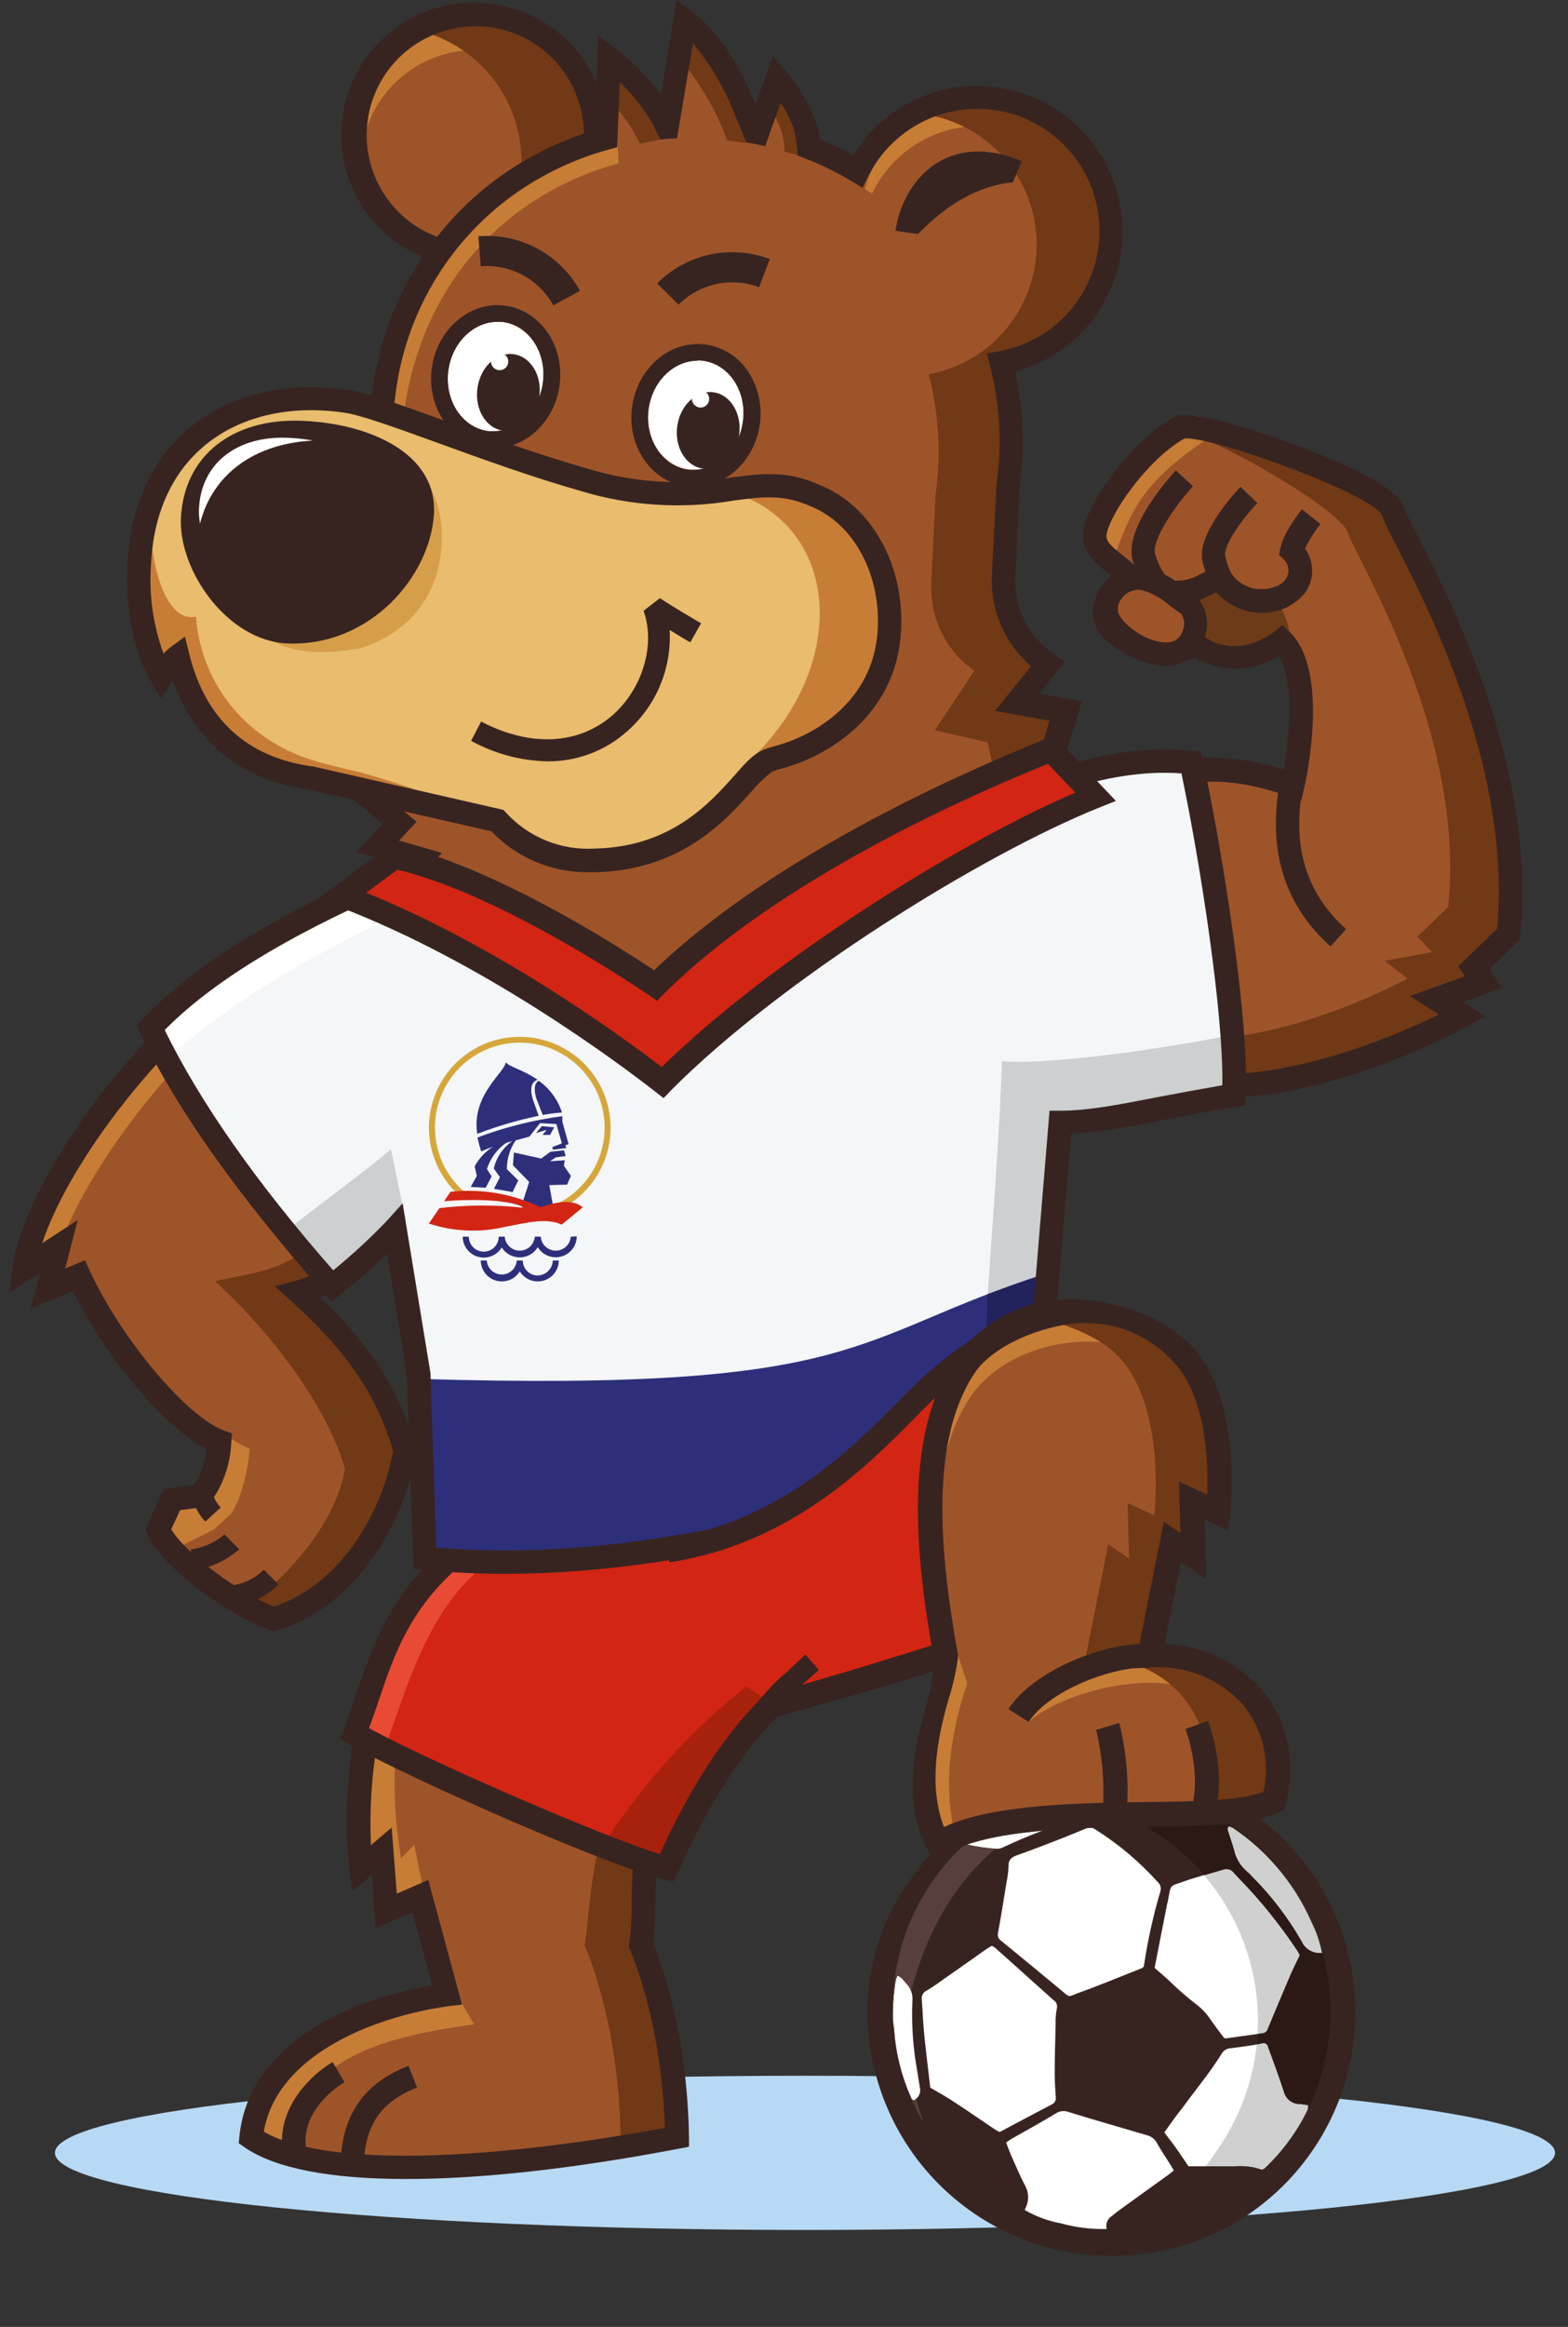 <svg width="116" height="172" viewBox="0 0 116 172" fill="none" xmlns="http://www.w3.org/2000/svg">
<rect x="0" y="0" width="116" height="172" fill="#333333" stroke="none"/>
<path d="M59.553 164.833C90.198 164.833 115.041 162.281 115.041 159.133C115.041 155.985 90.198 153.433 59.553 153.433C28.907 153.433 4.064 155.985 4.064 159.133C4.064 162.281 28.907 164.833 59.553 164.833Z" fill="#B7D9F4"/>
<path d="M97.083 157.08C101.987 148.84 99.334 138.215 91.156 133.348C82.978 128.48 72.373 131.215 67.469 139.455C62.565 147.695 65.218 158.32 73.396 163.187C81.574 168.055 92.179 165.32 97.083 157.08Z" fill="white"/>
<path d="M90.586 134.627C88.715 133.471 86.633 132.696 84.462 132.346C82.29 131.996 80.07 132.079 77.931 132.59C81.354 133.229 82.592 133.686 85.228 135.317C87.086 136.467 88.697 137.974 89.969 139.75C91.241 141.526 92.149 143.536 92.64 145.665C93.132 147.794 93.196 149.999 92.831 152.153C92.466 154.307 91.677 156.367 90.512 158.214C88.07 162.106 85.445 164.411 81.291 165.398C84.195 165.453 87.062 164.756 89.617 163.376C92.171 161.995 94.325 159.977 95.869 157.518C97.034 155.671 97.822 153.611 98.187 151.458C98.552 149.305 98.487 147.1 97.995 144.972C97.504 142.844 96.597 140.834 95.325 139.059C94.053 137.283 92.443 135.777 90.586 134.627Z" fill="#D0D0D0"/>
<path d="M100.263 148.714C100.271 151.927 99.42 155.084 97.799 157.857C96.178 160.631 93.846 162.921 91.043 164.491C88.847 165.696 86.427 166.438 83.933 166.67C79.585 167.08 75.236 165.9 71.691 163.348C68.146 160.797 65.646 157.047 64.653 152.794C64.049 150.367 63.998 147.835 64.502 145.385C65.007 142.935 66.055 140.629 67.569 138.638C68.628 137.152 69.875 135.81 71.278 134.644C73.637 132.7 76.474 131.423 79.494 130.947C82.063 130.539 84.689 130.695 87.192 131.402C89.694 132.11 92.013 133.352 93.988 135.044C95.963 136.736 97.547 138.837 98.631 141.201C99.714 143.565 100.271 146.137 100.263 148.737V148.714ZM84.589 145.394C84.603 145.372 84.614 145.349 84.624 145.325C84.902 143.458 85.31 141.613 85.845 139.802C85.882 139.681 85.883 139.553 85.848 139.431C85.814 139.31 85.745 139.201 85.651 139.117C84.293 137.608 82.732 136.294 81.012 135.215C80.921 135.144 80.813 135.101 80.699 135.089C80.585 135.077 80.47 135.097 80.367 135.146C79.796 135.38 79.277 135.603 78.724 135.819C77.583 136.265 76.442 136.71 75.26 137.126C74.85 137.274 74.599 137.446 74.61 137.925C74.599 138.309 74.553 138.691 74.473 139.066C74.268 140.327 74.068 141.582 73.84 142.838C73.805 142.96 73.812 143.09 73.859 143.208C73.907 143.326 73.992 143.424 74.102 143.488C75.574 144.69 77.041 145.898 78.501 147.111C79.169 147.682 79.009 147.602 79.722 147.334C81.314 146.763 82.889 146.107 84.464 145.485C84.509 145.46 84.551 145.429 84.589 145.394ZM73.378 143.825C73.212 143.927 73.075 144.001 72.95 144.087C72.025 144.738 71.107 145.394 70.177 146.038C69.652 146.409 69.132 146.792 68.585 147.123C68.457 147.174 68.349 147.266 68.278 147.384C68.207 147.503 68.176 147.641 68.191 147.779C68.254 148.566 68.277 149.359 68.351 150.147C68.454 151.242 68.591 152.332 68.716 153.422C68.75 153.747 68.796 154.072 68.824 154.317C69.355 154.626 69.834 154.888 70.279 155.173C71.421 155.904 72.499 156.662 73.606 157.404C73.717 157.475 73.834 157.538 73.954 157.593C75.278 156.896 76.544 156.212 77.817 155.55C77.921 155.501 78.007 155.418 78.059 155.314C78.11 155.211 78.126 155.093 78.102 154.979C78.062 154.409 78.028 153.81 78.028 153.222C78.028 151.995 78.068 150.768 78.096 149.547C78.084 149.19 78.113 148.832 78.182 148.48C78.217 148.359 78.211 148.229 78.165 148.111C78.118 147.994 78.034 147.895 77.925 147.83C76.487 146.552 75.072 145.262 73.623 143.979C73.545 143.921 73.463 143.869 73.378 143.825ZM85.417 145.462C85.822 145.816 86.175 146.107 86.512 146.426C87.153 147.055 87.831 147.643 88.543 148.189C88.93 148.489 89.265 148.85 89.536 149.256C89.873 149.736 90.232 150.204 90.552 150.637C90.593 150.652 90.635 150.664 90.677 150.671L93.433 150.289C93.51 150.278 93.582 150.247 93.641 150.197C93.701 150.148 93.745 150.083 93.77 150.01C93.827 149.867 93.884 149.724 93.947 149.582C94.449 148.383 94.951 147.18 95.464 145.981C95.675 145.491 95.921 145.017 96.155 144.521C96.098 144.405 96.035 144.293 95.966 144.184C94.958 142.667 93.841 141.225 92.623 139.871C92.178 139.38 91.704 138.906 91.254 138.41C91.166 138.298 91.046 138.218 90.909 138.179C90.773 138.14 90.628 138.145 90.495 138.193C89.536 138.484 88.555 138.724 87.613 139.06C86.472 139.471 86.649 139.232 86.409 140.47C86.409 140.544 86.37 140.618 86.352 140.692C86.044 142.267 85.736 143.847 85.417 145.462ZM81.873 164.759C81.825 164.586 81.833 164.401 81.897 164.233C81.96 164.065 82.076 163.921 82.227 163.823C82.427 163.663 82.626 163.498 82.832 163.35C84.019 162.488 85.211 161.638 86.398 160.782C86.541 160.679 86.672 160.565 86.837 160.434L86.592 160.017C86.255 159.475 85.89 158.95 85.582 158.391C85.502 158.249 85.393 158.125 85.263 158.026C85.132 157.928 84.982 157.858 84.823 157.821C82.895 157.25 80.966 156.708 79.043 156.109C78.891 156.053 78.727 156.034 78.565 156.052C78.404 156.071 78.249 156.128 78.113 156.217C77.035 156.868 75.928 157.473 74.832 158.095C74.707 158.169 74.593 158.266 74.433 158.374C74.593 158.779 74.724 159.167 74.89 159.515C75.175 160.172 75.46 160.822 75.791 161.467C75.96 161.74 76.052 162.054 76.058 162.375C76.064 162.696 75.984 163.013 75.825 163.293C75.825 163.293 75.825 163.338 75.825 163.367C76.649 163.842 77.549 164.172 78.484 164.342C79.587 164.65 80.729 164.79 81.873 164.759ZM86.135 157.627C86.455 158.049 86.775 158.448 87.066 158.865C87.357 159.281 87.636 159.704 87.927 160.126H91.351C92.027 160.075 92.707 160.164 93.348 160.388C93.418 160.364 93.485 160.332 93.547 160.291C94.875 159.045 95.961 157.563 96.748 155.921C96.772 155.818 96.786 155.713 96.788 155.607C96.549 155.573 96.349 155.533 96.143 155.521C95.887 155.519 95.638 155.435 95.432 155.281C95.227 155.127 95.076 154.911 95.002 154.665C94.86 154.26 94.734 153.844 94.586 153.433C94.329 152.714 94.072 151.995 93.804 151.276C93.795 151.232 93.777 151.189 93.75 151.152C93.724 151.115 93.69 151.084 93.65 151.061C93.611 151.038 93.567 151.023 93.522 151.018C93.477 151.013 93.431 151.017 93.388 151.031C93.159 151.065 92.937 151.134 92.709 151.168C92.138 151.259 91.533 151.339 90.945 151.413C90.826 151.43 90.711 151.475 90.612 151.544C90.513 151.614 90.432 151.706 90.375 151.813C90.033 152.355 89.667 152.88 89.291 153.393C88.68 154.22 88.047 155.025 87.442 155.852C86.969 156.429 86.569 157.016 86.135 157.627ZM82.518 132.379C82.329 132.348 82.139 132.327 81.948 132.316C80.918 132.307 79.891 132.411 78.884 132.624C76.272 133.132 73.828 134.279 71.769 135.962C71.66 136.048 71.483 136.11 71.557 136.344C72.278 136.507 73.011 136.612 73.748 136.658C73.926 136.659 74.101 136.614 74.256 136.527C76.185 135.613 78.192 134.874 80.253 134.319C80.405 134.287 80.551 134.227 80.681 134.142C81.086 133.84 81.491 133.52 81.879 133.189C82.172 132.993 82.395 132.709 82.518 132.379ZM97.804 144.361C97.638 143.546 97.368 142.756 96.999 142.01C96.348 140.536 95.478 139.169 94.42 137.953C93.481 136.861 92.399 135.902 91.202 135.101C91.1 135.048 90.993 135.006 90.883 134.975C90.839 135.031 90.813 135.099 90.807 135.17C90.801 135.241 90.815 135.312 90.849 135.374C90.997 135.837 91.157 136.293 91.288 136.761C91.427 137.387 91.772 137.948 92.269 138.353C92.386 138.453 92.495 138.561 92.594 138.678C94.024 140.107 95.26 141.719 96.269 143.471C96.372 143.714 96.539 143.924 96.752 144.08C96.965 144.236 97.216 144.331 97.478 144.355L97.804 144.361ZM66.388 146.027C66.328 146.165 66.282 146.308 66.251 146.455C66.109 147.363 66.046 148.281 66.063 149.199C66.063 149.508 66.131 149.81 66.154 150.112C66.281 151.794 66.694 153.442 67.375 154.985C67.421 155.099 67.449 155.236 67.621 155.247C67.791 155.159 67.926 155.016 68.004 154.84C68.081 154.665 68.097 154.469 68.048 154.283C67.98 153.907 67.929 153.524 67.866 153.142C67.552 151.436 67.427 149.7 67.495 147.967C67.526 147.717 67.501 147.462 67.422 147.223C67.343 146.983 67.212 146.764 67.038 146.58C66.839 146.404 66.719 146.135 66.388 146.038V146.027Z" fill="#372420"/>
<path d="M67.375 154.996C67.307 154.841 67.244 154.693 67.187 154.539C67.25 154.705 67.318 154.87 67.387 155.035C67.385 155.022 67.382 155.008 67.375 154.996Z" fill="#593F3B"/>
<path d="M66.251 146.466C66.282 146.319 66.328 146.175 66.388 146.038C66.719 146.135 66.839 146.403 67.039 146.608C67.208 146.779 67.337 146.986 67.415 147.213C67.45 147.059 67.484 146.905 67.529 146.751C68.642 142.609 70.782 139.037 73.64 136.658C72.945 136.612 72.254 136.511 71.575 136.355C71.558 136.322 71.55 136.286 71.55 136.25C71.55 136.213 71.558 136.177 71.575 136.144C69.166 138.279 67.438 141.074 66.605 144.183C66.212 145.647 66.02 147.158 66.034 148.674C66.069 147.935 66.142 147.198 66.251 146.466Z" fill="#593F3B"/>
<path d="M71.785 135.961C73.845 134.277 76.29 133.131 78.901 132.623C79.908 132.409 80.935 132.306 81.965 132.315C82.156 132.326 82.346 132.346 82.535 132.378C82.417 132.706 82.2 132.989 81.913 133.188L81.48 133.547C82.97 133.487 84.46 133.663 85.896 134.067C90.323 135.293 92.959 134.181 87.065 132.555C84.435 131.82 81.663 131.749 78.998 132.346C76.333 132.943 73.857 134.191 71.791 135.978L71.785 135.961Z" fill="#593F3B"/>
<path d="M67.769 155.132C67.723 155.176 67.673 155.216 67.62 155.252C67.574 155.25 67.529 155.234 67.492 155.205C67.455 155.177 67.428 155.137 67.415 155.092C67.675 155.702 67.971 156.297 68.299 156.872C68.1 156.273 67.923 155.703 67.769 155.132Z" fill="#593F3B"/>
<path d="M66.08 149.364C66.109 149.947 66.17 150.528 66.263 151.104C66.217 150.779 66.177 150.454 66.154 150.123C66.131 149.792 66.097 149.615 66.08 149.364Z" fill="#593F3B"/>
<path d="M77.931 132.59L78.541 132.704L78.901 132.624C79.908 132.41 80.935 132.307 81.965 132.316C82.156 132.327 82.346 132.347 82.535 132.379C82.417 132.707 82.2 132.99 81.913 133.189C81.805 133.286 81.685 133.377 81.571 133.468C82.864 133.938 84.097 134.559 85.245 135.317C86.688 136.209 87.985 137.317 89.091 138.604C89.565 138.467 90.044 138.335 90.512 138.193C90.645 138.144 90.79 138.139 90.926 138.178C91.063 138.217 91.183 138.298 91.271 138.41C91.721 138.906 92.195 139.38 92.64 139.87C93.858 141.225 94.975 142.667 95.984 144.184C96.052 144.293 96.115 144.405 96.172 144.52C95.938 145.017 95.693 145.49 95.481 145.981C94.968 147.179 94.466 148.383 93.964 149.581C93.901 149.724 93.844 149.867 93.787 150.009C93.762 150.083 93.718 150.148 93.658 150.197C93.599 150.246 93.527 150.278 93.45 150.289L93.051 150.346C93.051 150.603 93.017 150.859 92.988 151.116L93.388 151.036C93.431 151.023 93.477 151.018 93.522 151.023C93.567 151.029 93.611 151.043 93.65 151.066C93.69 151.089 93.724 151.121 93.75 151.158C93.776 151.195 93.795 151.237 93.804 151.282C94.072 152.001 94.329 152.72 94.586 153.438C94.734 153.849 94.859 154.266 95.002 154.671C95.076 154.917 95.227 155.132 95.432 155.286C95.638 155.44 95.887 155.524 96.143 155.527C96.349 155.527 96.548 155.578 96.788 155.612C96.786 155.718 96.772 155.823 96.748 155.926C96.645 156.132 96.543 156.331 96.434 156.531C97.482 154.593 98.133 152.465 98.347 150.272C98.562 148.08 98.336 145.866 97.684 143.762C97.742 143.962 97.787 144.166 97.821 144.372H97.496C97.233 144.348 96.982 144.253 96.769 144.097C96.556 143.941 96.389 143.731 96.286 143.488C95.277 141.736 94.041 140.124 92.612 138.695C92.512 138.578 92.403 138.469 92.286 138.37C91.79 137.964 91.444 137.404 91.305 136.778C91.174 136.31 91.014 135.853 90.865 135.391C90.832 135.328 90.818 135.257 90.824 135.187C90.83 135.116 90.856 135.048 90.9 134.992C91.01 135.023 91.117 135.065 91.219 135.117C92.416 135.919 93.499 136.878 94.437 137.97C95.488 139.182 96.351 140.543 96.999 142.01C97.113 142.267 97.222 142.523 97.33 142.786C96.038 139.403 93.668 136.54 90.586 134.638C88.715 133.48 86.635 132.703 84.463 132.351C82.291 132 80.071 132.081 77.931 132.59Z" fill="#2B1915"/>
<path d="M97.593 143.522C97.593 143.477 97.564 143.437 97.553 143.397C97.541 143.357 97.581 143.477 97.593 143.522Z" fill="#372420"/>
<path d="M95.87 157.517C96.069 157.198 96.257 156.867 96.44 156.536C95.69 157.939 94.715 159.209 93.553 160.296C93.491 160.336 93.424 160.369 93.353 160.393C92.713 160.168 92.033 160.079 91.356 160.13H89.194C87.3 162.802 84.486 164.68 81.291 165.402C84.195 165.457 87.063 164.759 89.618 163.378C92.172 161.996 94.326 159.977 95.87 157.517Z" fill="#372420"/>
<path d="M93.348 160.394C92.998 160.247 92.625 160.166 92.246 160.154C91.547 161.185 90.758 162.153 89.89 163.047C91.129 162.274 92.29 161.383 93.359 160.388L93.348 160.394Z" fill="#372420"/>
<path d="M81.873 58.878C86.141 57.234 89.245 55.768 95.624 58.005C95.624 58.005 97.461 49.891 94.814 47.306C94.814 47.306 91.636 49.914 88.538 47.66C87.543 48.113 86.437 48.266 85.357 48.1C84.276 47.934 83.268 47.456 82.455 46.724C80.527 45.013 82.832 43.301 82.832 43.301C82.832 43.301 83.865 42.913 83.431 42.491C82.461 41.544 80.812 40.779 80.995 39.438C81.24 37.641 84.247 33.305 87.271 31.616C88.498 30.931 102.357 35.684 103.036 37.795C103.715 39.906 113.038 54.501 111.594 69.068L108.998 71.567L109.74 72.628L106.243 73.844L108.165 75.076C108.165 75.076 93.165 83.452 83.631 78.956L81.873 58.878Z" fill="#9E5429"/>
<path d="M82.518 40.91C83.916 37.099 84.903 35.205 90.66 31.547L88.629 30.748C86.758 31.541 85.102 32.769 83.8 34.328C82.497 35.888 81.584 37.736 81.137 39.718C81.091 39.901 81.097 40.094 81.154 40.275C81.211 40.455 81.317 40.616 81.46 40.739C81.604 40.863 81.778 40.945 81.965 40.975C82.152 41.005 82.343 40.983 82.518 40.91Z" fill="#C87D36"/>
<path d="M103.076 37.704C102.408 35.587 88.732 31.217 87.345 31.428C86.438 31.576 86.512 32.175 87.425 31.97C88.635 31.702 99.127 37.504 99.721 39.387C100.314 41.27 108.473 54.182 107.138 67.037L104.856 69.234L105.94 70.375L102.42 71.02L104.131 72.332C104.131 72.332 91.693 79.179 83.277 75.99L83.505 78.768C93.017 83.333 108.04 75.019 108.04 75.019L106.128 73.536L110.122 72.806L108.89 71.493L111.497 69.006C112.987 54.462 103.743 39.821 103.076 37.704Z" fill="#713915"/>
<path d="M88.977 47.432C87.98 47.873 86.876 48.015 85.8 47.84C84.724 47.664 83.723 47.18 82.918 46.444C82.709 46.294 82.534 46.1 82.405 45.878C82.276 45.655 82.195 45.407 82.167 45.151C82.14 44.895 82.166 44.636 82.246 44.391C82.325 44.146 82.454 43.92 82.627 43.728C85.12 45.024 89.993 42.587 89.993 42.587C93.097 44.87 93.741 43.557 93.741 43.557C94.714 44.517 95.32 45.787 95.453 47.146C94.763 47.631 91.642 49.383 88.977 47.432Z" fill="#6E3B19"/>
<path d="M90.266 81.152C87.859 81.202 85.47 80.719 83.271 79.737L82.82 79.526L80.955 58.307L82.216 57.822C85.959 56.367 89.217 55.1 94.968 56.875C95.379 54.547 95.778 50.444 94.631 48.481C93.709 49.071 92.643 49.397 91.549 49.424C90.455 49.451 89.374 49.178 88.424 48.636C87.321 49.041 86.128 49.137 84.975 48.911C83.822 48.686 82.753 48.148 81.885 47.358C81.55 47.097 81.281 46.762 81.097 46.38C80.912 45.998 80.819 45.579 80.823 45.155C80.883 44.655 81.042 44.172 81.292 43.735C81.542 43.298 81.878 42.915 82.278 42.61L82.039 42.422C81.103 41.692 79.939 40.779 80.139 39.29C80.441 37.064 83.751 32.562 86.849 30.834C88.406 29.966 96.628 33.184 96.976 33.321C103.315 35.815 103.726 37.081 103.857 37.498C103.954 37.8 104.371 38.639 104.85 39.552C107.492 44.727 113.671 56.852 112.456 69.125V69.439L110.174 71.647L111.138 73.033L108.239 74.066L109.894 75.127L108.599 75.823C108.108 76.103 98.939 81.152 90.266 81.152ZM84.458 78.374C91.876 81.483 102.716 76.81 106.442 74.99L104.303 73.621L108.388 72.166L107.874 71.43L110.767 68.64C111.794 56.972 105.86 45.338 103.31 40.339C102.898 39.602 102.532 38.84 102.214 38.057C101.438 36.488 89.542 32.192 87.619 32.414C84.766 34.052 82.044 38.12 81.856 39.552C81.793 40.02 82.307 40.465 83.106 41.087C83.429 41.332 83.739 41.593 84.036 41.868C84.18 42.002 84.287 42.17 84.347 42.357C84.407 42.544 84.418 42.743 84.378 42.935C84.297 43.199 84.155 43.439 83.964 43.637C83.772 43.836 83.537 43.986 83.277 44.077C82.903 44.377 82.646 44.799 82.552 45.269C82.552 45.372 82.552 45.68 83.026 46.108C83.705 46.727 84.549 47.136 85.455 47.283C86.362 47.431 87.292 47.312 88.132 46.941L88.6 46.707L89.028 47.009C91.55 48.841 94.163 46.776 94.266 46.69L94.865 46.205L95.436 46.741C98.34 49.594 96.685 57.365 96.486 58.244L96.269 59.191L95.356 58.872C89.61 56.858 86.797 57.959 82.86 59.482H82.809L84.458 78.374Z" fill="#372420"/>
<path d="M98.431 69.958C93.45 65.519 94.323 60.001 94.694 57.645C94.723 57.451 94.751 57.274 94.774 57.126L96.486 57.354C96.486 57.514 96.434 57.702 96.4 57.924C96.046 60.172 95.305 64.862 99.584 68.674L98.431 69.958Z" fill="#372420"/>
<path d="M87.625 35.352C87.625 35.352 83.99 39.307 84.646 41.269C84.994 42.325 85.571 43.552 86.655 43.763C87.956 44.002 88.994 43.192 90.107 42.833" fill="#9E5429"/>
<path d="M87.145 44.67C86.927 44.67 86.71 44.651 86.495 44.613C84.732 44.282 84.047 42.222 83.825 41.543C83.049 39.204 86.324 35.489 86.991 34.77L88.258 35.94C86.934 37.378 85.131 39.986 85.468 41.001C85.856 42.176 86.307 42.816 86.814 42.913C87.506 42.963 88.196 42.798 88.789 42.439C89.131 42.278 89.481 42.135 89.838 42.011L90.375 43.66C90.075 43.761 89.782 43.879 89.496 44.014C88.77 44.402 87.968 44.626 87.145 44.67Z" fill="#372420"/>
<path d="M96.988 38.211C96.988 38.211 95.727 39.803 95.556 40.744C95.897 41.077 96.111 41.52 96.159 41.995C96.207 42.469 96.086 42.946 95.818 43.34C95.025 44.482 93.056 44.658 91.984 44.168C90.7 43.597 90.181 42.907 89.804 41.315C89.428 39.723 92.395 36.602 92.395 36.602" fill="#9E5429"/>
<path d="M93.29 45.292C92.718 45.299 92.15 45.184 91.624 44.955C90.09 44.253 89.394 43.346 88.96 41.492C88.526 39.638 91.002 36.796 91.773 35.986L93.022 37.184C91.744 38.519 90.483 40.413 90.643 41.098C90.98 42.53 91.379 42.941 92.355 43.38C93.068 43.706 94.586 43.592 95.116 42.81C95.271 42.586 95.341 42.313 95.313 42.042C95.284 41.771 95.16 41.519 94.962 41.332L94.626 41.013L94.711 40.556C94.911 39.455 96.086 37.931 96.314 37.641L97.684 38.736C97.24 39.299 96.858 39.907 96.543 40.55C96.889 41.026 97.075 41.6 97.075 42.188C97.075 42.776 96.889 43.35 96.543 43.825C96.151 44.305 95.654 44.688 95.09 44.942C94.525 45.197 93.909 45.316 93.29 45.292Z" fill="#372420"/>
<path d="M87.893 44.717C88.165 45.023 88.343 45.402 88.404 45.807C88.464 46.212 88.406 46.626 88.235 46.999C87.094 49.812 82.986 47.746 81.959 45.858C81.223 44.471 82.741 42.503 84.418 42.788C85.89 43.011 86.655 43.935 87.893 44.717Z" fill="#9E5429"/>
<path d="M86.193 49.24C85.183 49.175 84.203 48.869 83.337 48.346C82.47 47.824 81.741 47.102 81.212 46.239C80.982 45.76 80.891 45.226 80.948 44.698C81.006 44.17 81.21 43.668 81.537 43.249C81.865 42.766 82.323 42.383 82.857 42.146C83.392 41.909 83.982 41.827 84.561 41.908C85.615 42.12 86.598 42.6 87.414 43.301C87.716 43.523 88.024 43.752 88.361 43.963L88.509 44.082C88.901 44.509 89.161 45.04 89.256 45.612C89.351 46.183 89.278 46.77 89.046 47.3C88.849 47.849 88.492 48.325 88.021 48.667C87.55 49.009 86.986 49.201 86.404 49.218L86.193 49.24ZM84.104 43.597C83.876 43.616 83.656 43.686 83.458 43.801C83.26 43.917 83.091 44.075 82.963 44.265C82.832 44.421 82.745 44.608 82.711 44.809C82.677 45.01 82.697 45.216 82.769 45.406C83.294 46.399 85.052 47.551 86.335 47.483C86.591 47.493 86.842 47.417 87.049 47.267C87.256 47.117 87.406 46.901 87.477 46.656C87.576 46.449 87.618 46.219 87.599 45.99C87.58 45.762 87.5 45.542 87.368 45.355C87.02 45.127 86.718 44.898 86.421 44.676C85.826 44.146 85.108 43.773 84.333 43.592L84.104 43.597Z" fill="#372420"/>
<path d="M33.067 111.341L32.639 115.803C24.867 125.217 26.699 138.135 26.699 138.135L28.222 136.84L28.565 141.244L31.092 140.149L33.067 147.452C25.729 148.462 19.173 152.108 18.585 157.985C22.694 160.872 34.105 160.975 50.07 157.985C49.921 149.198 47.411 143.801 47.411 143.801C47.89 140.948 46.96 135.373 49.442 132.338C47.799 125.885 48.809 117.948 47.2 110.325L33.067 111.341Z" fill="#9E5429"/>
<path d="M21.724 158.265C22.294 152.377 27.709 150.642 35.064 149.632L33.957 147.715C26.602 148.72 19.173 152.371 18.585 158.265C20.805 159.806 21.256 159.127 21.724 158.265Z" fill="#C87D36"/>
<path d="M47.411 143.818C47.89 140.966 46.96 135.391 49.442 132.356C47.799 125.903 44.529 125.988 46.161 132.356C43.674 135.385 43.736 140.914 43.251 143.818C43.251 143.818 45.768 149.21 45.916 158.003C39.035 159.292 41.597 159.561 50.07 157.974C49.921 149.216 47.411 143.818 47.411 143.818Z" fill="#713915"/>
<path d="M28.485 141.285L30.693 139.647L31.429 140.218L30.647 136.361L29.672 137.354C28.252 129.15 30 120.713 34.561 113.749L32.353 114.24C27.763 121.431 25.804 129.989 26.807 138.46L27.15 137.051L28.485 141.285Z" fill="#C87D36"/>
<path d="M30.06 161.066C24.445 161.066 20.32 160.279 18.078 158.71L17.661 158.419L17.712 157.917C18.369 151.338 25.347 147.875 31.977 146.745L30.516 141.342L27.794 142.523L27.503 138.586L26.071 139.796L25.855 138.244C25.775 137.707 24.086 125.023 31.817 115.449L32.262 110.52L47.879 109.413L48.033 110.154C48.843 113.971 48.997 117.834 49.174 121.566C49.351 125.297 49.482 128.943 50.315 132.138L50.423 132.561L50.15 132.897C48.592 134.797 48.535 137.93 48.489 140.697C48.495 141.698 48.444 142.698 48.335 143.693C48.837 144.868 50.834 150.054 50.971 157.957V158.681L50.252 158.818C42.338 160.33 35.492 161.066 30.06 161.066ZM19.515 157.569C23.766 160.028 34.727 159.931 49.185 157.289C48.923 149.21 46.652 144.235 46.623 144.166L46.515 143.926L46.555 143.658C46.682 142.663 46.739 141.66 46.726 140.657C46.772 137.901 46.829 134.506 48.506 132.144C47.736 128.892 47.593 125.36 47.439 121.629C47.374 118.153 47.062 114.687 46.504 111.256L33.865 112.151L33.5 116.145L33.329 116.351C27.503 123.426 27.264 132.686 27.446 136.384L28.976 135.083L29.358 139.972L31.686 138.957L34.179 148.177L33.209 148.286C27.407 149.102 20.463 152 19.515 157.569Z" fill="#372420"/>
<path d="M77.742 100.033L33.067 111.341L32.639 115.803C28.377 119.894 27.783 124.196 26.197 128.151C30.796 130.781 46.013 137.394 49.294 138.084C53.025 129.469 57.042 126.068 57.042 126.068C66.257 123.626 66.268 123.643 73.183 121.212C74.73 115.102 76.065 117.372 81.229 114.719C79.757 109.487 77.742 100.033 77.742 100.033Z" fill="#D22514"/>
<path d="M55.199 124.659C51.2 127.841 47.733 131.639 44.929 135.911C46.418 136.541 47.942 137.086 49.493 137.543C50.766 134.621 55.199 127.643 56.683 125.618L55.199 124.659Z" fill="#A8210C"/>
<path d="M35.549 115.963L35.126 111.256L34.276 113.002L33.78 114.588C30.077 119.187 27.595 123.86 26.534 127.985C27.001 128.173 27.983 128.601 28.616 128.829C30.008 124.978 31.663 119.073 35.549 115.963Z" fill="#E94A34"/>
<path d="M49.83 139.077L49.14 138.929C45.716 138.21 30.311 131.511 25.792 128.904L25.141 128.527L25.421 127.831C25.769 126.947 26.071 126.062 26.391 125.121C27.464 121.931 28.57 118.639 31.834 115.421L32.262 110.663L78.398 98.983L78.587 99.862C78.587 99.959 80.612 109.356 82.079 114.497L82.278 115.193L81.651 115.518C80.362 116.177 79.003 116.69 77.6 117.047C75.586 117.618 74.981 117.766 74.051 121.452L73.937 121.903L73.497 122.057C67.164 124.288 58.623 126.576 57.521 126.878C56.808 127.551 53.356 131.038 50.144 138.455L49.83 139.077ZM27.298 127.745C32.262 130.421 44.889 135.87 48.826 137.046C52.5 128.841 56.34 125.532 56.506 125.395L56.654 125.269L56.842 125.218C56.939 125.218 65.669 122.781 72.162 120.533C73.258 116.488 74.793 115.969 77.132 115.33C78.194 115.061 79.229 114.697 80.224 114.24C79.038 109.938 77.594 103.399 77.086 101.071L33.877 112.032L33.495 116.203L33.261 116.431C30.128 119.438 29.061 122.605 28.029 125.669C27.794 126.359 27.561 127.061 27.298 127.745Z" fill="#372420"/>
<path d="M25.05 153.164C23.663 153.974 21.381 156.097 21.764 158.87Z" fill="#9E5429"/>
<path d="M20.908 158.996C20.468 155.778 23.03 153.348 24.611 152.417L25.489 153.912C24.274 154.62 22.306 156.446 22.637 158.762L20.908 158.996Z" fill="#372420"/>
<path d="M30.533 153.501C27.943 154.517 26.18 156.285 26.032 159.977Z" fill="#9E5429"/>
<path d="M26.899 160.011L25.187 159.943C25.312 156.274 26.933 153.992 30.219 152.697L30.853 154.306C28.194 155.35 27.013 157.056 26.899 160.011Z" fill="#372420"/>
<path d="M20.828 69.325C9.473 77.313 2.427 88.565 1.776 93.791L4.35 92.137L3.54 95.252L5.822 94.299C8.252 99.577 13.239 105.471 16.229 106.572C16.172 108.016 15.679 109.409 14.814 110.566L12.686 110.834L11.682 113.077C12.646 115.359 17.735 118.851 20.24 119.684C25.296 118.195 28.964 112.837 29.94 107.234C28.662 102.635 26.128 99.189 22.066 95.532C24.244 94.912 26.214 93.717 27.772 92.074C27.732 92.011 27.698 91.943 27.658 91.886C24.354 84.491 23.213 76.8 20.828 69.325Z" fill="#9E5429"/>
<path d="M31.771 65.176C42.453 68.44 40.712 67.133 30.025 63.87C13.479 71.076 2.792 86.921 1.982 93.419L4.527 91.799C7.397 84.273 17.359 71.453 31.771 65.176Z" fill="#C87D36"/>
<path d="M13.051 114.44L15.801 113.071L17.056 111.93C17.678 111.182 18.363 108.883 18.471 107.08C17.836 106.82 17.239 106.474 16.697 106.053C16.537 107.725 15.904 109.916 15.31 110.617L13.188 110.885L12.178 113.128L13.051 114.44Z" fill="#C87D36"/>
<path d="M21.284 95.651C23.421 95.045 25.358 93.883 26.899 92.284L24.531 89.831C22.5 94.093 18.477 94.031 15.904 94.709C19.966 98.361 24.24 103.993 25.524 108.586C24.793 112.751 21.159 116.671 17.93 119.016C18.364 119.235 18.811 119.425 19.27 119.586C24.326 118.103 28.171 112.951 29.158 107.359C27.875 102.76 25.347 99.308 21.284 95.651Z" fill="#713915"/>
<path d="M20.234 120.573L19.983 120.488C17.25 119.586 11.995 115.975 10.9 113.401L10.752 113.053L12.098 110.058L14.34 109.767C14.858 108.975 15.188 108.075 15.305 107.136C12.235 105.567 7.887 100.449 5.394 95.44L2.261 96.706L2.969 94.082L0.687 95.542L0.915 93.705C1.548 88.644 8.155 77.159 20.314 68.634L21.279 67.961L21.632 69.102C22.511 71.858 23.236 74.677 23.915 77.404C25.107 82.077 26.34 86.904 28.399 91.503C28.422 91.531 28.441 91.562 28.456 91.594L28.839 92.222L28.377 92.701C27.05 94.077 25.459 95.17 23.698 95.913C27.475 99.531 29.609 102.914 30.756 107.028L30.813 107.216L30.779 107.41C29.637 113.778 25.512 119.056 20.463 120.533L20.234 120.573ZM12.669 113.042C13.758 114.89 17.872 117.852 20.28 118.748C24.548 117.355 28.046 112.785 29.084 107.251C27.909 103.194 25.661 99.862 21.518 96.153L20.326 95.08L21.872 94.669C23.699 94.15 25.372 93.192 26.745 91.879C24.696 87.229 23.47 82.431 22.283 77.781C21.712 75.458 21.079 73.062 20.366 70.717C11.008 77.564 4.886 86.556 3.123 91.891L5.753 90.179L4.823 93.762L6.284 93.157L6.632 93.91C8.966 98.966 13.793 104.711 16.554 105.733L17.159 105.955L17.108 106.634C17.044 108.252 16.491 109.812 15.521 111.108L15.305 111.37L13.325 111.621L12.669 113.042Z" fill="#372420"/>
<path d="M15.191 112.471C14.735 111.988 14.406 111.4 14.232 110.759L15.755 110.491C15.879 110.839 16.073 111.158 16.326 111.427L15.191 112.471Z" fill="#372420"/>
<path d="M14.295 116.06L14.112 114.525C15.033 114.408 15.899 114.025 16.606 113.424L17.695 114.519C16.743 115.364 15.558 115.901 14.295 116.06Z" fill="#372420"/>
<path d="M17.233 118.736L17.056 117.201C17.985 117.097 18.851 116.683 19.516 116.026L20.605 117.121C19.695 118.023 18.507 118.592 17.233 118.736Z" fill="#372420"/>
<path d="M35.155 18.886C40.071 18.886 44.056 14.901 44.056 9.985C44.056 5.069 40.071 1.084 35.155 1.084C30.239 1.084 26.254 5.069 26.254 9.985C26.254 14.901 30.239 18.886 35.155 18.886Z" fill="#9E5429"/>
<path d="M26.762 11.001C27.049 8.949 28.077 7.075 29.652 5.73C31.227 4.385 33.24 3.664 35.311 3.703C37.382 3.742 39.367 4.537 40.891 5.94C42.414 7.342 43.372 9.254 43.582 11.314C43.709 10.132 43.586 8.936 43.221 7.805C42.855 6.673 42.256 5.631 41.461 4.747C40.666 3.862 39.695 3.155 38.609 2.671C37.523 2.186 36.347 1.936 35.158 1.936C33.969 1.936 32.793 2.186 31.707 2.671C30.621 3.155 29.649 3.862 28.855 4.747C28.06 5.631 27.46 6.673 27.095 7.805C26.73 8.936 26.606 10.132 26.733 11.314C26.738 11.209 26.747 11.105 26.762 11.001Z" fill="#C87D36"/>
<path d="M36.393 1.176C34.463 0.898 32.495 1.265 30.796 2.22C32.52 2.606 34.11 3.444 35.404 4.648C36.697 5.851 37.647 7.377 38.155 9.069C38.664 10.761 38.714 12.558 38.299 14.275C37.884 15.992 37.019 17.568 35.794 18.841C37.99 18.686 40.051 17.723 41.577 16.137C43.104 14.551 43.989 12.455 44.059 10.255C44.13 8.054 43.383 5.906 41.962 4.225C40.54 2.544 38.546 1.449 36.365 1.153L36.393 1.176Z" fill="#713915"/>
<path d="M35.161 19.753C34.699 19.753 34.237 19.72 33.78 19.657C32.496 19.493 31.258 19.076 30.136 18.43C29.015 17.784 28.033 16.922 27.248 15.893C26.463 14.864 25.89 13.69 25.562 12.438C25.235 11.186 25.16 9.881 25.341 8.6C25.522 7.318 25.956 6.086 26.617 4.973C27.279 3.861 28.154 2.891 29.194 2.12C30.233 1.35 31.416 0.793 32.672 0.483C33.929 0.173 35.234 0.115 36.513 0.314C38.958 0.661 41.181 1.922 42.734 3.842C44.288 5.762 45.056 8.199 44.885 10.663C44.713 13.127 43.615 15.434 41.811 17.121C40.007 18.808 37.63 19.748 35.161 19.753ZM35.161 1.952C33.618 1.952 32.109 2.396 30.812 3.231C29.516 4.065 28.487 5.256 27.849 6.66C27.21 8.063 26.989 9.621 27.212 11.147C27.435 12.673 28.093 14.102 29.106 15.265C30.12 16.427 31.446 17.273 32.927 17.702C34.409 18.131 35.982 18.124 37.46 17.683C38.937 17.242 40.257 16.385 41.261 15.214C42.264 14.043 42.91 12.608 43.12 11.081C43.267 10.035 43.207 8.971 42.943 7.949C42.678 6.927 42.215 5.967 41.578 5.124C40.943 4.282 40.147 3.573 39.236 3.038C38.326 2.504 37.319 2.154 36.273 2.009C35.9 1.964 35.525 1.945 35.149 1.952H35.161Z" fill="#372420"/>
<path d="M77.508 49.103C76.458 48.383 75.607 47.408 75.036 46.269C74.465 45.131 74.193 43.865 74.245 42.593L74.564 35.923C75 32.876 74.826 29.773 74.051 26.794C75.719 26.5 77.283 25.784 78.595 24.714C79.907 23.644 80.923 22.255 81.546 20.681C82.169 19.106 82.377 17.398 82.152 15.72C81.926 14.042 81.275 12.449 80.259 11.095C79.243 9.74 77.896 8.669 76.348 7.983C74.8 7.297 73.102 7.019 71.416 7.176C69.73 7.333 68.113 7.92 66.718 8.88C65.323 9.84 64.198 11.142 63.45 12.661C62.316 11.988 61.127 11.415 59.895 10.949C59.775 8.535 57.498 5.814 57.498 5.814L56.032 9.808L55.81 9.762C54.583 6.664 53.122 3.355 50.675 1.489L49.356 9.363C48.339 7.349 46.864 5.602 45.049 4.262L44.82 10.207C40.45 11.367 36.535 13.827 33.594 17.262C30.653 20.697 28.826 24.944 28.354 29.441L24.4 56.572L29.535 60.805L27.909 62.517L31.041 63.441L27.795 66.705C36.735 70.077 44.649 73.792 50.344 78.231C58.172 69.284 65.612 62.523 76.755 59.242L78.855 52.555L75.26 51.859L77.508 49.103Z" fill="#9E5429"/>
<path d="M52.255 75.213C46.635 70.836 38.864 67.162 30.077 63.801L27.852 66.038C36.792 69.41 44.706 73.124 50.406 77.564L52.255 75.213Z" fill="#713915"/>
<path d="M45.762 12.068L45.653 10.162C37.095 12.53 29.5 19.776 28.388 29.562L28.074 31.581C28.618 31.785 29.14 32.043 29.632 32.352L29.82 31.039C30.956 21.237 37.203 14.441 45.762 12.068Z" fill="#C87D36"/>
<path d="M73.68 7.611C71.567 7.318 69.419 7.8 67.635 8.97C65.851 10.14 64.553 11.918 63.98 13.973L64.517 14.304C65.347 12.573 66.721 11.161 68.428 10.283C70.135 9.404 72.082 9.107 73.974 9.437C75.865 9.767 77.597 10.706 78.905 12.111C80.214 13.516 81.028 15.31 81.223 17.22C81.451 14.954 80.793 12.687 79.387 10.896C77.981 9.104 75.935 7.927 73.68 7.611Z" fill="#C87D36"/>
<path d="M77.058 49.104C76.006 48.385 75.154 47.41 74.583 46.271C74.012 45.132 73.74 43.866 73.794 42.593L74.114 35.923C74.547 32.876 74.371 29.773 73.594 26.794C75.008 26.544 76.35 25.99 77.528 25.17C78.707 24.349 79.692 23.282 80.417 22.043C81.142 20.804 81.588 19.422 81.725 17.993C81.863 16.564 81.688 15.122 81.212 13.768C80.737 12.413 79.972 11.178 78.972 10.148C77.972 9.118 76.76 8.319 75.419 7.804C74.079 7.29 72.643 7.073 71.211 7.169C69.778 7.264 68.384 7.671 67.124 8.359C67.969 8.371 68.808 8.49 69.623 8.713C71.737 9.317 73.584 10.617 74.865 12.404C76.145 14.19 76.785 16.356 76.679 18.552C76.573 20.747 75.729 22.843 74.282 24.497C72.835 26.152 70.872 27.269 68.71 27.667C69.463 30.588 69.634 33.627 69.212 36.614L68.898 43.153C68.844 44.406 69.107 45.653 69.665 46.776C70.223 47.9 71.056 48.863 72.088 49.577L69.155 53.976L73.069 54.878L73.64 57.577C63.552 60.566 55.507 69.074 48.249 76.925C48.844 77.338 49.416 77.784 49.961 78.26C57.744 69.313 65.161 62.552 76.327 59.277L78.387 52.561L74.804 51.859L77.058 49.104Z" fill="#713915"/>
<path d="M53.79 10.367L55.022 10.561L55.593 10.498C54.52 8.028 52.74 4.022 50.812 2.544L50.469 4.593C51.906 6.308 53.03 8.263 53.79 10.367Z" fill="#713915"/>
<path d="M58.023 11.212C59.062 11.475 60.237 11.783 60.237 11.783C60.117 9.369 57.658 6.836 57.658 6.836L57.242 8.496C57.767 9.303 58.039 10.249 58.023 11.212Z" fill="#713915"/>
<path d="M47.337 10.624L49.294 10.236C48.506 9.243 46.333 6.214 45.191 5.318L45.106 7.469C46.033 8.378 46.789 9.447 47.337 10.624Z" fill="#713915"/>
<path d="M67.911 17.306L66.245 17.055C66.485 15.343 67.478 13.061 69.538 11.919C70.73 11.246 72.75 10.704 75.591 11.919L74.93 13.472C72.373 13.728 70.051 15.092 67.911 17.306Z" fill="#372420"/>
<path d="M78.775 48.915L77.993 48.385C77.062 47.751 76.308 46.889 75.803 45.881C75.299 44.873 75.061 43.753 75.112 42.627L75.431 36.003C75.826 33.164 75.712 30.278 75.095 27.479C77.36 26.868 79.364 25.533 80.801 23.679C81.692 22.522 82.338 21.196 82.7 19.781C83.061 18.366 83.132 16.893 82.906 15.45C82.68 14.007 82.163 12.626 81.386 11.389C80.61 10.153 79.589 9.087 78.388 8.258C77.186 7.428 75.828 6.852 74.397 6.564C72.965 6.276 71.49 6.282 70.061 6.583C68.632 6.883 67.279 7.471 66.084 8.311C64.89 9.151 63.879 10.225 63.113 11.469C62.328 11.044 61.521 10.663 60.694 10.327C60.311 7.902 58.411 5.569 58.155 5.261L57.185 4.12L55.895 7.703C54.754 4.998 53.316 2.448 51.182 0.856L50.041 0L48.9 6.978C47.956 5.717 46.842 4.591 45.591 3.635L44.261 2.608L43.987 9.62C41.21 10.452 38.609 11.787 36.313 13.557C33.862 15.458 31.82 17.833 30.306 20.541C28.793 23.248 27.839 26.233 27.503 29.316L23.481 56.932L28.302 60.892L26.362 62.974L29.449 63.887L26.282 67.071L27.538 67.544C37.711 71.39 44.809 75.007 49.858 78.956L50.503 79.458L51.074 78.842C59.461 69.25 66.85 63.122 77.075 60.115L77.486 59.99L80.042 51.859L76.904 51.255L78.775 48.915ZM77.634 53.269L76.122 58.563C65.96 61.645 58.605 67.693 50.252 77.084C45.334 73.393 38.647 69.969 29.369 66.397L32.701 63.048L29.523 62.13L30.824 60.743L25.33 56.224L29.215 29.538C29.515 26.671 30.391 23.893 31.791 21.372C33.192 18.851 35.087 16.639 37.363 14.869C39.775 13.011 42.545 11.67 45.499 10.932L45.659 10.886L45.728 9.095L45.842 6.082C46.672 6.855 47.399 7.731 48.004 8.69C48.212 9.03 48.402 9.38 48.575 9.74L48.854 10.31C49.259 10.27 49.67 10.236 50.081 10.219L50.378 8.496L51.268 3.201C52.626 4.836 53.7 6.688 54.446 8.678C54.691 9.249 54.925 9.82 55.153 10.39L55.199 10.521C55.673 10.601 56.152 10.698 56.614 10.807L57.185 9.169L57.755 7.634C58.191 8.226 58.523 8.888 58.737 9.591C58.896 10.217 58.986 10.858 59.005 11.503C59.347 11.623 59.69 11.759 60.026 11.896C61.055 12.322 62.05 12.823 63.005 13.397L63.809 13.882L64.225 13.043C64.913 11.665 65.941 10.486 67.213 9.617C68.484 8.748 69.956 8.219 71.49 8.08C73.023 7.94 74.567 8.195 75.975 8.82C77.382 9.446 78.606 10.42 79.531 11.652C80.455 12.883 81.05 14.33 81.257 15.856C81.465 17.382 81.28 18.935 80.718 20.369C80.156 21.803 79.237 23.069 78.049 24.048C76.86 25.027 75.44 25.685 73.925 25.961L73.007 26.127L73.24 27.034C73.979 29.896 74.142 32.877 73.72 35.803L73.377 42.559C73.324 43.82 73.557 45.077 74.059 46.235C74.561 47.394 75.319 48.423 76.276 49.246L73.611 52.544L77.634 53.269Z" fill="#372420"/>
<path d="M40.154 28.328C40.465 26.106 39.154 24.086 37.226 23.815C35.297 23.545 33.481 25.127 33.17 27.349C32.858 29.571 34.169 31.591 36.098 31.862C38.026 32.132 39.842 30.55 40.154 28.328Z" fill="white"/>
<path d="M36.798 23.793C36.943 23.785 37.087 23.785 37.232 23.793C39.16 24.067 40.467 26.076 40.159 28.306C39.868 30.361 38.293 31.867 36.536 31.867C36.391 31.875 36.247 31.875 36.102 31.867C34.174 31.593 32.861 29.585 33.175 27.354C33.466 25.3 35.041 23.793 36.798 23.793ZM36.798 22.555C34.408 22.555 32.319 24.547 31.948 27.183C31.543 30.075 33.329 32.723 35.942 33.088C36.143 33.117 36.345 33.133 36.547 33.134C38.938 33.134 41.026 31.142 41.391 28.506C41.802 25.613 40.016 22.966 37.397 22.601C37.197 22.571 36.995 22.556 36.793 22.555H36.798Z" fill="#372420"/>
<path d="M39.898 29.329C40.116 27.768 39.269 26.36 38.005 26.183C36.741 26.005 35.539 27.127 35.321 28.687C35.102 30.247 35.949 31.656 37.213 31.833C38.477 32.01 39.679 30.889 39.898 29.329Z" fill="#372420"/>
<path d="M36.964 27.365C37.317 27.365 37.603 27.079 37.603 26.726C37.603 26.373 37.317 26.087 36.964 26.087C36.611 26.087 36.325 26.373 36.325 26.726C36.325 27.079 36.611 27.365 36.964 27.365Z" fill="white"/>
<path d="M54.957 31.171C55.267 28.955 53.958 26.94 52.033 26.67C50.107 26.4 48.295 27.978 47.984 30.193C47.673 32.409 48.983 34.424 50.908 34.694C52.834 34.964 54.646 33.386 54.957 31.171Z" fill="white"/>
<path d="M51.604 26.64C51.749 26.641 51.894 26.65 52.038 26.668C53.961 26.942 55.267 28.951 54.959 31.17C54.674 33.224 53.099 34.725 51.342 34.725C51.198 34.736 51.053 34.736 50.908 34.725C48.986 34.457 47.679 32.443 47.987 30.223C48.278 28.175 49.847 26.668 51.604 26.668M51.604 25.43C49.214 25.43 47.131 27.416 46.766 30.052C46.361 32.939 48.141 35.586 50.76 35.952C50.96 35.979 51.163 35.992 51.365 35.992C53.755 35.992 55.838 34.006 56.209 31.375C56.406 30.044 56.119 28.685 55.399 27.547C55.053 26.992 54.591 26.519 54.044 26.162C53.497 25.804 52.879 25.57 52.232 25.476C52.032 25.446 51.83 25.431 51.627 25.43H51.604Z" fill="#372420"/>
<path d="M54.681 32.139C54.899 30.582 54.051 29.176 52.788 28.998C51.524 28.821 50.322 29.94 50.104 31.497C49.886 33.054 50.733 34.461 51.997 34.638C53.261 34.815 54.462 33.696 54.681 32.139Z" fill="#372420"/>
<path d="M51.827 30.126C52.18 30.126 52.466 29.84 52.466 29.487C52.466 29.134 52.18 28.848 51.827 28.848C51.474 28.848 51.188 29.134 51.188 29.487C51.188 29.84 51.474 30.126 51.827 30.126Z" fill="white"/>
<path d="M36.798 60.663C37.7 61.661 38.815 62.444 40.061 62.952C41.306 63.461 42.65 63.683 43.993 63.601C52.649 63.43 55.136 56.458 57.156 56.03H57.316C60.899 55.157 65.304 52.241 65.772 46.901C66.148 42.399 64.02 38.062 60.249 36.59C55.462 34.468 52.609 38.165 43.217 35.478C35.691 33.338 27.971 29.909 25.45 29.664C17.462 28.523 10.769 32.853 10.295 41.583C10.141 44.493 10.552 47.637 11.933 49.965C12.251 49.41 12.664 48.916 13.154 48.504C14.591 54.381 18.506 56.88 22.968 57.508L36.798 60.663Z" fill="#E9BC6E"/>
<path d="M60.157 36.534C58.343 35.45 56.072 36.014 53.95 36.317C62.24 38.736 62.97 49.223 55.347 56.327C55.898 56.124 56.474 55.996 57.059 55.944H57.219C60.802 55.072 65.207 52.156 65.669 46.815C66.057 42.336 63.056 37.84 60.157 36.534Z" fill="#C87D36"/>
<path d="M26.362 57.023C23.561 56.35 21.461 55.967 18.945 54.005C17.661 52.985 16.604 51.71 15.838 50.26C15.073 48.811 14.618 47.218 14.5 45.583C11.727 46.154 10.752 39.523 11.242 37.024C10.688 38.486 10.368 40.027 10.295 41.589C10.141 44.499 10.552 47.643 11.933 49.971C12.251 49.416 12.664 48.922 13.154 48.51C14.591 54.387 18.506 56.886 22.968 57.514L36.005 60.486L36.062 60.418C35.589 60.013 28.97 57.651 26.362 57.023Z" fill="#C87D36"/>
<g style="mix-blend-mode:multiply">
<path d="M26.625 47.922C30.202 46.816 32.838 43.928 32.673 39.267C32.644 38.083 32.333 36.923 31.766 35.883C31.538 39.039 29.295 42.388 26.973 44.322C25.073 45.897 22.311 46.661 19.641 46.718C19.704 46.907 19.778 47.072 19.852 47.243C21.227 47.922 22.711 48.613 26.625 47.922Z" fill="#D79E49"/>
</g>
<path d="M43.736 64.469C42.363 64.513 40.997 64.267 39.725 63.747C38.454 63.227 37.307 62.444 36.359 61.45L22.813 58.358C17.832 57.65 14.38 54.86 12.771 50.261L12.669 50.416L11.921 51.636L11.191 50.404C9.867 48.179 9.245 45.012 9.434 41.537C9.656 37.344 11.259 33.909 14.066 31.598C17.016 29.173 21.096 28.175 25.569 28.808C26.939 28.939 29.637 29.921 33.055 31.159C36.233 32.311 39.839 33.601 43.48 34.645C46.883 35.684 50.482 35.912 53.989 35.312C56.272 35.01 58.2 34.742 60.602 35.832C64.556 37.378 67.056 41.977 66.633 47.004C66.154 52.783 61.424 55.95 57.504 56.897C57.504 56.897 57.287 56.966 57.116 57.04C56.578 57.458 56.085 57.93 55.644 58.449C53.676 60.657 50.383 64.343 43.993 64.474L43.736 64.469ZM13.684 47.055L13.992 48.299C15.185 53.16 18.249 55.967 23.087 56.652H23.162L37.243 59.864L37.42 60.053C38.243 60.96 39.26 61.671 40.395 62.133C41.529 62.595 42.753 62.797 43.976 62.723C49.613 62.614 52.477 59.402 54.372 57.279C55.365 56.138 55.918 55.568 56.831 55.3L57.27 55.163C60.58 54.301 64.511 51.631 64.91 46.844C65.264 42.576 63.199 38.696 59.935 37.412C57.938 36.516 56.38 36.722 54.229 37.007C50.478 37.644 46.63 37.402 42.989 36.3C39.32 35.255 35.685 33.937 32.479 32.773C29.272 31.61 26.568 30.628 25.375 30.491C21.381 29.921 17.747 30.788 15.174 32.905C12.754 34.896 11.373 37.903 11.18 41.594C10.997 43.875 11.311 46.168 12.098 48.316C12.27 48.125 12.461 47.953 12.669 47.802L13.684 47.055Z" fill="#372420"/>
<path d="M40.518 56.276C38.535 56.237 36.59 55.716 34.852 54.758L35.594 53.337C39.246 55.243 42.789 55.049 45.294 52.887C47.536 50.929 48.512 47.672 47.611 45.15L48.82 44.214C49.961 44.973 51.85 46.062 51.867 46.074L51.068 47.472C51.023 47.472 50.332 47.05 49.539 46.565C49.619 47.98 49.373 49.396 48.82 50.701C48.267 52.007 47.422 53.169 46.35 54.096C44.74 55.515 42.664 56.291 40.518 56.276Z" fill="#372420"/>
<path d="M50.201 22.521L48.615 20.952C49.681 19.879 51.035 19.138 52.513 18.818C53.992 18.498 55.531 18.613 56.945 19.149L56.158 21.232C55.146 20.849 54.046 20.768 52.989 20.997C51.932 21.225 50.964 21.755 50.201 22.521Z" fill="#372420"/>
<path d="M40.935 22.572C40.413 21.625 39.629 20.848 38.676 20.336C37.724 19.824 36.644 19.598 35.566 19.685L35.389 17.465C36.898 17.339 38.411 17.653 39.746 18.369C41.08 19.085 42.179 20.172 42.909 21.499L40.935 22.572Z" fill="#372420"/>
<path d="M88.115 56.367C84.543 55.962 80.698 56.715 76.886 58.164C66.513 62.13 56.437 71.202 53.054 76.018C46.646 72.103 37.477 68.406 28.736 64.983C22.106 67.836 15.384 71.453 11.128 75.961C14.323 82.682 19.641 89.557 24.531 95.098C26.185 93.792 27.75 92.378 29.215 90.864L30.927 101.556L31.435 115.193C47.137 116.774 63.027 111.673 76.932 107.142L77.052 99.725L78.444 82.956C81.771 82.956 85.519 81.86 91.265 80.953C91.567 75.824 89.627 63.317 88.115 56.367Z" fill="#F4F6F8"/>
<path d="M90.934 76.53C87.75 77.22 78.102 78.761 74.125 78.447C73.805 87.274 72.984 95.13 72.482 105.492C58.976 107.495 45.733 114.661 31.971 113.691C32.011 114.153 32.313 114.798 32.348 115.266C47.753 116.738 61.972 111.877 77.166 107.152C77.702 96.791 78.359 91.798 78.678 82.966C82.672 83.28 88.315 81.648 91.499 80.963C91.51 79 91.653 76.615 90.934 76.53Z" fill="#CDCFD0"/>
<path d="M28.919 84.953C26.853 86.699 24.405 88.456 21.575 90.658C22.465 91.982 23.401 93.363 24.428 94.812C26.42 93.447 28.296 91.92 30.037 90.248C29.626 88.462 29.364 86.978 28.919 84.953Z" fill="#CDCFD0"/>
<path d="M77.183 94.207C77.092 97.631 76.972 101.477 76.613 107.08C51.884 115.193 46.367 115.193 31.435 115.193L30.927 101.922C64.117 102.92 62.879 98.801 77.183 94.207Z" fill="#2D2F7B"/>
<path d="M73.052 95.668C72.967 99.092 72.836 103.051 72.55 108.398C73.851 107.987 75.204 107.547 76.624 107.08C76.972 101.477 77.092 97.631 77.195 94.207C75.648 94.704 74.29 95.223 73.052 95.668Z" fill="#22225C"/>
<path d="M10.786 76.49C11.414 76.992 12.069 77.458 12.748 77.888C18.985 72.628 25.221 69.546 31.121 66.791L30.55 65.473C23.215 67.607 16.459 71.374 10.786 76.49Z" fill="white"/>
<path d="M37.374 116.334C35.36 116.334 33.38 116.243 31.349 116.043L30.596 115.963L30.088 101.619L28.645 92.684C27.503 93.745 26.18 94.909 25.101 95.77L24.571 96.216L24 95.611C17.752 88.536 13.097 82.082 10.364 76.331L10.112 75.795L10.518 75.367C14.186 71.481 20.04 67.818 28.411 64.172L28.736 64.03L29.073 64.161C37.631 67.522 46.492 71.116 52.837 74.865C56.682 69.821 66.371 61.245 76.596 57.354C80.852 55.733 84.772 55.111 88.229 55.505L88.851 55.574L88.983 56.184C90.506 63.202 92.457 75.738 92.144 81.016L92.104 81.706L91.413 81.82C89.348 82.145 87.516 82.499 85.901 82.813C83.708 83.303 81.483 83.637 79.243 83.811L77.919 99.787L77.788 107.775L77.217 107.969C65.589 111.769 51.468 116.334 37.374 116.334ZM32.273 114.388C47.519 115.712 63.278 110.668 76.076 106.497L76.19 99.65L77.645 82.1H78.444C80.475 82.1 82.718 81.666 85.553 81.112C86.997 80.833 88.612 80.542 90.426 80.222C90.529 74.962 88.789 63.739 87.402 57.166C84.372 56.943 80.938 57.548 77.189 58.974C67.301 62.734 57.219 71.578 53.761 76.514L53.293 77.175L52.609 76.753C46.424 72.976 37.46 69.336 28.77 65.912C21.102 69.279 15.647 72.628 12.184 76.137C14.78 81.432 18.945 87.406 24.651 93.899C26.03 92.774 27.341 91.568 28.576 90.287L29.786 88.946L31.846 101.499L32.273 114.388Z" fill="#372420"/>
<path d="M38.453 76.64C37.111 76.639 35.799 77.04 34.687 77.792C33.574 78.543 32.713 79.611 32.214 80.858C31.714 82.104 31.6 83.471 31.885 84.782C32.171 86.094 32.843 87.29 33.814 88.217C34.025 88.217 34.236 88.188 34.453 88.182C33.399 87.31 32.659 86.117 32.346 84.786C32.032 83.454 32.162 82.056 32.716 80.805C33.27 79.555 34.218 78.519 35.414 77.856C36.611 77.194 37.992 76.94 39.346 77.134C40.7 77.329 41.954 77.96 42.916 78.933C43.878 79.905 44.497 81.165 44.676 82.522C44.856 83.878 44.588 85.256 43.913 86.445C43.237 87.635 42.192 88.572 40.935 89.112C41.309 89.029 41.693 88.998 42.076 89.021C43.299 88.238 44.236 87.079 44.745 85.719C45.255 84.359 45.31 82.87 44.903 81.476C44.495 80.082 43.648 78.857 42.486 77.985C41.324 77.113 39.911 76.641 38.459 76.64H38.453Z" fill="#D5A73B"/>
<path d="M39.691 81.232L40.153 82.413C40.623 82.328 41.097 82.267 41.574 82.231C41.27 81.287 40.67 80.466 39.862 79.892C39.423 80.086 39.565 80.884 39.691 81.232Z" fill="#2D2F7B"/>
<path d="M38.15 84.29L39.166 84.016L39.948 83.018L41.163 83.086L41.568 84.513L40.849 84.798L40.912 84.981L41.893 84.861L41.831 84.655L42.064 84.57L41.602 82.915V82.504C39.457 82.787 37.351 83.315 35.326 84.079C35.398 84.428 35.489 84.773 35.6 85.112C35.782 85.026 36.262 84.832 36.467 84.758C35.903 85.124 35.438 85.624 35.115 86.213L35.275 86.921L34.824 87.737L35.931 87.794L36.37 86.955L36.022 86.418C36.266 85.627 36.771 84.941 37.454 84.473L37.905 84.347C37.213 84.83 36.723 85.551 36.53 86.373L36.986 87.012L36.541 87.874L37.922 88.113L38.339 87.251L37.494 86.418C37.496 85.659 37.724 84.918 38.15 84.29Z" fill="#2D2F7B"/>
<path d="M39.851 82.477L39.486 81.456C39.275 80.885 39.109 80.029 39.771 79.812C38.755 79.105 37.705 78.865 37.443 78.551H37.403C37.357 79.247 34.852 80.959 35.309 83.812C36.784 83.243 38.303 82.796 39.851 82.477Z" fill="#2D2F7B"/>
<path d="M40.69 83.891L40.998 83.326L40.085 83.241L39.657 83.749L40.45 83.515L40.136 83.885L40.69 83.891Z" fill="#2D2F7B"/>
<path d="M42.236 86.915L41.711 86.168L41.785 85.762L40.689 85.837L41.117 85.551L41.848 85.454L41.722 85.026L40.724 85.135L40.033 85.637L38.025 85.192L37.945 86.128L39.149 87.366L38.624 88.998L39.976 89.602L40.918 89.169L40.638 87.6L41.95 87.565L42.236 86.915Z" fill="#2D2F7B"/>
<path d="M39.993 89.237C37.921 88.238 35.61 87.843 33.323 88.096L32.855 88.792C34.499 88.638 37.42 88.621 38.641 89.192V89.266C36.602 89.047 34.544 89.058 32.507 89.3L31.726 90.441C33.569 91.048 35.545 91.127 37.431 90.669C39.058 90.367 40.421 90.002 41.557 90.521L43.109 89.243C42.395 88.593 40.975 88.867 39.993 89.237Z" fill="#D22514"/>
<path d="M42.224 91.412C42.204 91.692 42.079 91.955 41.873 92.146C41.667 92.338 41.396 92.445 41.115 92.445C40.833 92.445 40.562 92.338 40.357 92.146C40.151 91.955 40.025 91.692 40.005 91.412H39.56C39.54 91.692 39.414 91.955 39.208 92.146C39.002 92.338 38.731 92.445 38.45 92.445C38.169 92.445 37.898 92.338 37.692 92.146C37.486 91.955 37.361 91.692 37.34 91.412H36.895C36.895 91.705 36.779 91.987 36.571 92.194C36.364 92.402 36.082 92.518 35.788 92.518C35.495 92.518 35.213 92.402 35.006 92.194C34.798 91.987 34.681 91.705 34.681 91.412H34.231C34.233 91.75 34.346 92.078 34.553 92.347C34.759 92.615 35.047 92.81 35.373 92.9C35.699 92.99 36.046 92.972 36.361 92.847C36.676 92.723 36.941 92.499 37.118 92.21C37.26 92.436 37.457 92.621 37.691 92.749C37.924 92.877 38.187 92.943 38.453 92.941C38.721 92.941 38.984 92.872 39.217 92.74C39.45 92.608 39.645 92.417 39.782 92.188C39.959 92.476 40.224 92.7 40.539 92.825C40.854 92.949 41.201 92.967 41.527 92.877C41.853 92.787 42.142 92.593 42.348 92.324C42.554 92.056 42.667 91.727 42.669 91.389L42.224 91.412Z" fill="#2D2F7B"/>
<path d="M39.782 94.281C39.489 94.281 39.207 94.165 39 93.957C38.792 93.749 38.675 93.468 38.675 93.174H38.23C38.21 93.455 38.085 93.717 37.879 93.909C37.673 94.101 37.402 94.207 37.121 94.207C36.839 94.207 36.568 94.101 36.362 93.909C36.157 93.717 36.031 93.455 36.011 93.174H35.566C35.569 93.513 35.682 93.841 35.888 94.11C36.094 94.378 36.382 94.573 36.708 94.663C37.034 94.753 37.381 94.734 37.696 94.61C38.011 94.486 38.276 94.262 38.453 93.973C38.629 94.262 38.895 94.486 39.21 94.61C39.525 94.734 39.871 94.753 40.198 94.663C40.524 94.573 40.812 94.378 41.018 94.11C41.224 93.841 41.337 93.513 41.34 93.174H40.895C40.886 93.466 40.766 93.743 40.559 93.949C40.352 94.155 40.074 94.274 39.782 94.281Z" fill="#2D2F7B"/>
<path d="M77.742 55.436C65.23 60.463 54.686 66.693 48.501 72.856C41.768 68.354 34.436 64.474 29.175 63.356L25.324 66.208C34.27 69.586 43.325 75.566 49.02 80.005C57.362 71.623 72.379 62.357 81.04 58.894L77.742 55.436Z" fill="#D22514"/>
<path d="M49.094 81.17L48.489 80.702C45.682 78.511 35.686 71.059 25.022 67.008L23.538 66.438L28.97 62.392L29.358 62.472C34.082 63.482 40.992 66.837 48.392 71.715C54.669 65.684 64.939 59.625 77.417 54.598L77.988 54.381L82.552 59.203L81.366 59.676C72.624 63.174 57.784 72.411 49.642 80.593L49.094 81.17ZM27.093 65.987C36.764 69.924 45.619 76.326 48.952 78.87C56.979 71.031 70.736 62.375 79.546 58.587L77.52 56.458C65.127 61.496 55.057 67.527 49.111 73.467L48.609 73.975L48.039 73.575C40.792 68.743 34.031 65.376 29.392 64.287L27.093 65.987Z" fill="#372420"/>
<path d="M79.391 116.134C79.391 116.134 88.361 101.151 81.754 98.298C77.993 96.216 72.864 98.658 68.391 102.863C65.35 105.716 59.438 113.082 49.391 114.617L79.391 116.134Z" fill="#D22514"/>
<path d="M80.133 116.579L78.65 115.689C80.31 112.916 84.355 104.848 83.077 100.951C82.957 100.536 82.744 100.154 82.456 99.832C82.167 99.51 81.81 99.257 81.411 99.091L81.337 99.057C78.324 97.385 73.708 99.057 68.984 103.507C68.585 103.884 68.134 104.346 67.609 104.877C64.186 108.334 58.48 114.12 49.522 115.484L49.265 113.772C57.664 112.488 63.119 106.959 66.382 103.656C66.919 103.114 67.381 102.646 67.803 102.246C73.161 97.185 78.387 95.462 82.141 97.516C82.76 97.779 83.313 98.175 83.761 98.676C84.209 99.177 84.54 99.771 84.732 100.415C86.484 105.881 80.395 116.145 80.133 116.579Z" fill="#372420"/>
<path d="M85.046 122.387L86.757 113.972L88.304 115.016L88.19 110.925L90.152 111.82C90.152 111.82 91.071 104.004 87.613 100.192C82.975 95.057 74.45 96.409 71.363 101.025C68.025 106.023 68.442 113.96 70.005 122.49C69.743 125.4 66.856 131.374 69.435 136.298C75.443 132.669 89.936 135.214 94.278 133.103C95.772 126.633 90.997 122.114 85.046 122.387Z" fill="#9E5429"/>
<path d="M70.587 136.133C70.701 134.696 69.172 131.637 71.552 124.391C68.824 116.78 68.436 108.261 71.774 103.28C74.861 98.664 83.631 97.329 88.269 102.447C88.88 103.141 89.371 103.932 89.724 104.786C89.394 103.141 88.658 101.603 87.585 100.313C82.946 95.178 74.422 96.536 71.335 101.146C68.014 106.133 68.413 114.052 69.977 122.611C69.726 125.464 66.668 133.452 70.587 136.133Z" fill="#C87D36"/>
<path d="M87.693 124.744C84.025 123.603 78.148 125.383 76.099 127.283C77.811 123.632 81.862 122.148 85.953 122.987L87.693 124.744Z" fill="#C87D36"/>
<path d="M84.606 122.388L86.272 113.972L87.824 115.016L87.71 110.925L89.673 111.821C89.673 111.821 90.586 104.004 87.128 100.192C84.355 97.128 79.391 96.381 76.19 97.26C78.125 97.625 81.263 98.618 82.849 100.375C86.307 104.186 85.394 112.003 85.394 112.003L83.42 111.107L83.534 115.198L81.987 114.154L80.304 122.57C86.255 122.296 90.158 126.518 89.49 133.285C88.332 133.759 87.1 134.029 85.85 134.084C89.182 134.033 92.126 133.907 93.77 133.103C95.333 126.633 90.557 122.114 84.606 122.388Z" fill="#713915"/>
<path d="M69.035 137.542L68.596 136.698C66.576 132.818 67.826 128.447 68.739 125.258C68.938 124.36 69.051 123.444 69.075 122.525C67.569 114.268 67.01 105.898 70.593 100.541C71.476 99.251 72.639 98.177 73.996 97.402C75.353 96.626 76.868 96.168 78.427 96.061C81.674 95.822 85.964 97.083 88.246 99.605C91.932 103.667 91.048 111.587 91.008 111.923L90.865 113.133L89.125 112.34L89.245 116.733L87.368 115.467L86.158 121.526C87.535 121.565 88.888 121.889 90.132 122.479C91.377 123.068 92.485 123.909 93.387 124.95C95.265 127.186 95.886 130.17 95.128 133.348L95.031 133.754L94.654 133.942C92.594 134.94 89.051 134.98 84.954 135.032C79.973 135.094 73.092 135.163 69.885 137.091L69.035 137.542ZM80.447 97.796C80.236 97.796 80.025 97.796 79.814 97.796C77.177 97.984 73.537 99.365 72.105 101.488C68.853 106.355 69.423 114.371 70.873 122.314V122.428V122.547C70.719 123.62 70.475 124.677 70.142 125.708C69.338 128.527 68.676 131.985 69.829 135.049C73.48 133.337 80.099 133.263 84.909 133.2C88.378 133.16 91.659 133.12 93.467 132.453C93.722 131.34 93.72 130.184 93.462 129.072C93.204 127.96 92.697 126.921 91.978 126.034C91.119 125.072 90.05 124.322 88.853 123.842C87.657 123.362 86.365 123.165 85.08 123.266L83.939 123.318L86.101 112.477L87.328 113.304L87.219 109.516L89.308 110.474C89.393 108.192 89.274 103.376 86.906 100.774C86.098 99.847 85.103 99.102 83.985 98.588C82.868 98.075 81.654 97.805 80.424 97.796H80.447Z" fill="#372420"/>
<path d="M88.555 127.5C88.983 128.642 89.696 131.449 89.034 133.885Z" fill="#9E5429"/>
<path d="M89.861 134.125L88.15 133.651C88.874 131.095 87.819 128.134 87.699 127.803L89.371 127.198C89.599 127.826 90.717 131.101 89.861 134.125Z" fill="#372420"/>
<path d="M81.942 127.608C82.434 129.579 82.627 131.612 82.512 133.639Z" fill="#9E5429"/>
<path d="M83.379 133.668L81.599 133.611C81.712 131.681 81.541 129.746 81.092 127.866L82.803 127.352C83.315 129.416 83.509 131.546 83.379 133.668Z" fill="#372420"/>
<path d="M76.099 127.283L74.599 126.33C76.481 123.438 81.782 121.355 85.086 121.509L85.006 123.266C82.278 123.147 77.606 124.972 76.099 127.283Z" fill="#372420"/>
<path d="M55.462 129.115L54.429 127.745C56.323 125.463 57.076 124.522 58.132 123.654C58.594 123.272 58.971 122.838 59.587 122.296L60.58 123.438C59.958 124.008 59.438 124.436 58.965 124.83C57.139 126.376 56.454 126.952 55.462 129.115Z" fill="#372420"/>
<path d="M32.102 37.993C31.84 42.558 27.407 47.813 21.262 47.562C16.8 47.379 13.165 42.119 13.388 38.222C13.65 33.657 17.21 30.947 22.203 31.101C27.195 31.255 32.359 33.446 32.102 37.993Z" fill="#372420"/>
<path d="M23.156 32.568C22.5 32.446 21.837 32.375 21.17 32.357C17.524 32.243 14.894 34.24 14.723 37.566C14.704 37.948 14.729 38.331 14.797 38.707C15.716 35.021 18.871 32.773 23.156 32.568Z" fill="white"/>
</svg>
